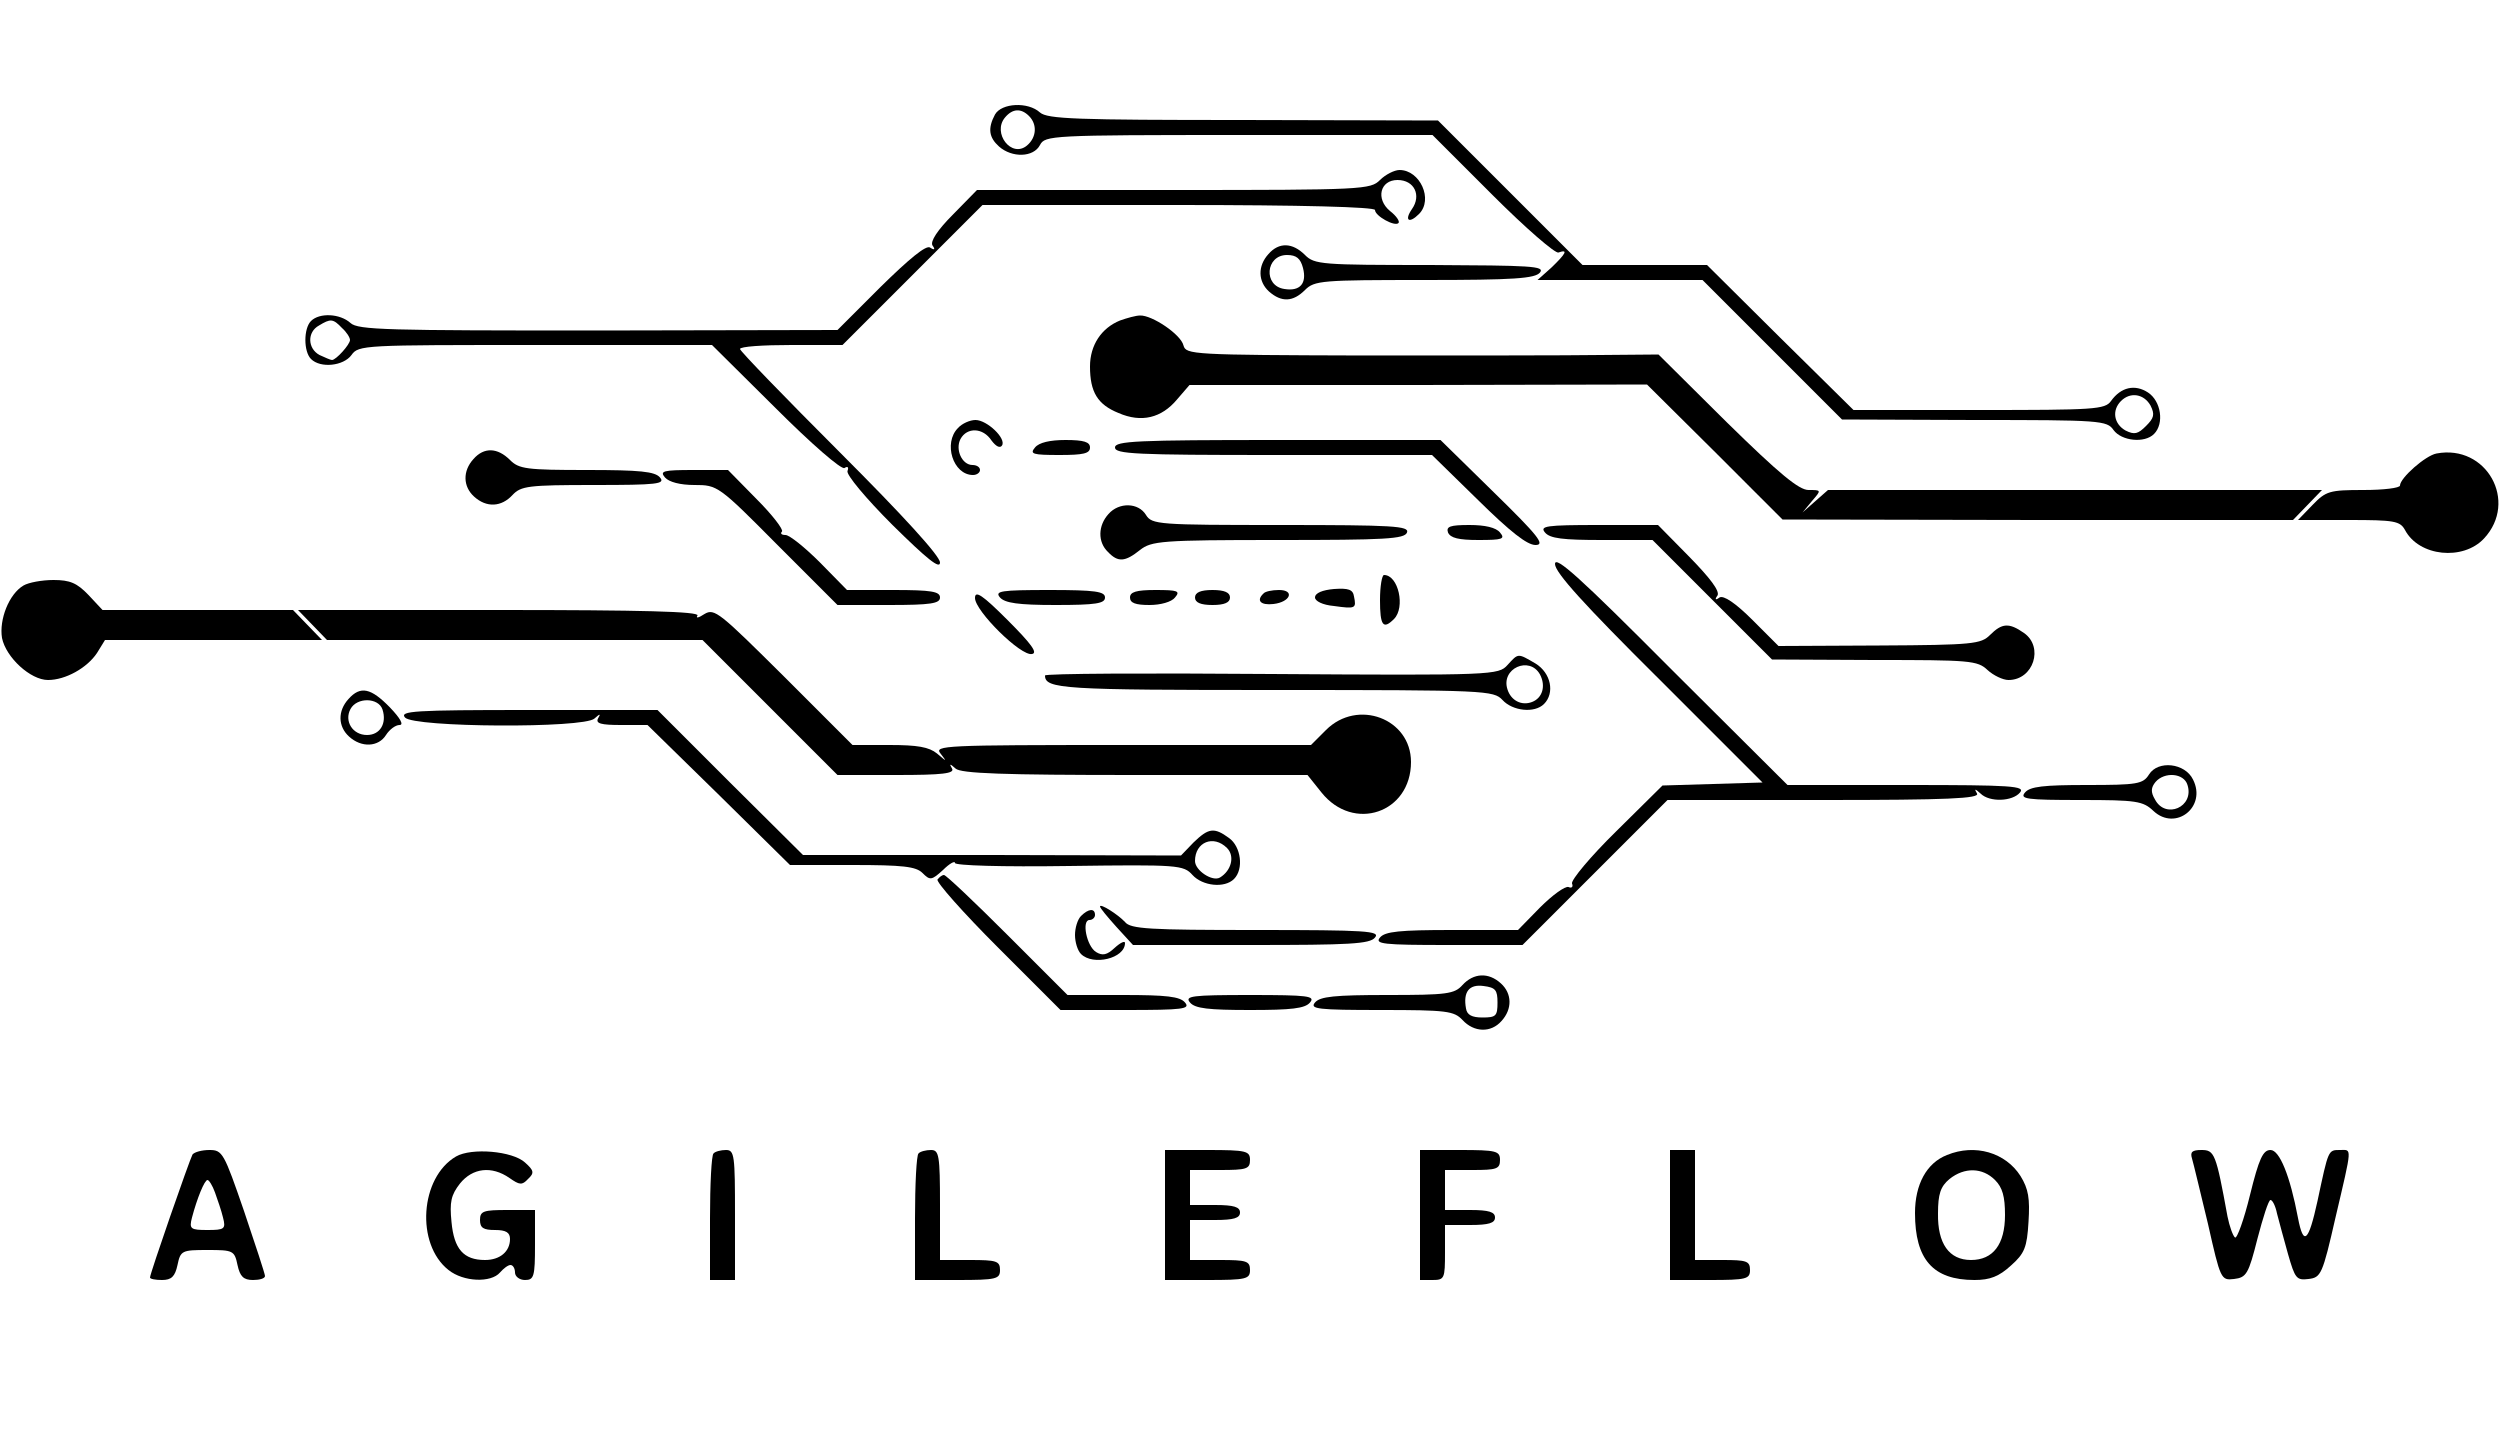 <?xml version="1.0" standalone="no"?>
<!DOCTYPE svg PUBLIC "-//W3C//DTD SVG 20010904//EN"
 "http://www.w3.org/TR/2001/REC-SVG-20010904/DTD/svg10.dtd">
<svg version="1.0" xmlns="http://www.w3.org/2000/svg"
 width="500pt" height="289pt" viewBox="0 0 500 289"
 preserveAspectRatio="xMidYMid meet">
<style>
        path {
            fill: black;
        }
        @media (prefers-color-scheme: dark) {
            path { fill: white; }
        }
    </style>
<g transform="translate(0,289) scale(0.1,-0.1)"
fill="#000000" stroke="none">
<path d="M1990 2661 c-15 -28 -12 -46 8 -64 26 -23 69 -22 82 3 10 19 21 20
398 20 l387 0 120 -120 c66 -66 126 -118 132 -115 20 7 15 -2 -14 -30 l-28
-25 165 0 165 0 140 -140 139 -139 265 -1 c252 0 265 -1 278 -20 16 -22 62
-27 81 -8 21 21 14 66 -12 83 -26 17 -54 11 -74 -17 -12 -17 -33 -18 -264 -18
l-251 0 -147 145 -146 145 -125 0 -124 0 -145 145 -144 144 -390 1 c-334 0
-391 2 -406 15 -24 22 -77 19 -90 -4z m68 -3 c17 -17 15 -43 -4 -59 -31 -26
-70 25 -44 56 15 18 32 19 48 3z m2243 -579 c9 -18 7 -25 -9 -41 -16 -16 -23
-18 -41 -9 -23 13 -28 40 -9 59 19 19 46 14 59 -9z"/>
<path d="M2760 2530 c-19 -19 -33 -20 -413 -20 l-393 0 -48 -49 c-31 -31 -46
-54 -41 -62 6 -8 4 -10 -5 -4 -8 5 -41 -22 -99 -79 l-86 -86 -479 -1 c-421 0
-480 1 -495 15 -21 19 -62 21 -79 4 -15 -15 -15 -61 0 -76 19 -19 65 -14 81 8
14 20 25 20 368 20 l353 0 127 -126 c72 -72 132 -124 138 -120 6 4 9 2 6 -6
-3 -7 36 -54 90 -108 70 -69 95 -89 95 -75 0 13 -74 94 -200 220 -110 110
-200 203 -200 207 0 5 46 8 103 8 l102 0 140 140 140 140 392 0 c246 0 393 -4
393 -10 0 -12 40 -34 47 -26 3 3 -4 14 -17 24 -29 24 -20 62 15 62 34 0 48
-31 29 -58 -16 -23 -6 -30 14 -10 29 29 2 88 -39 88 -10 0 -28 -9 -39 -20z
m-2076 -296 c9 -8 16 -19 16 -24 0 -9 -28 -40 -36 -40 -3 0 -14 5 -25 10 -24
13 -25 46 -1 59 23 14 28 14 46 -5z"/>
<path d="M2537 2382 c-22 -24 -21 -55 1 -75 25 -22 48 -21 72 3 19 19 33 20
239 20 180 0 221 3 231 15 10 13 -17 14 -219 15 -218 0 -232 1 -251 20 -25 25
-52 26 -73 2z m69 -28 c8 -31 -6 -47 -37 -42 -43 6 -38 68 5 68 19 0 27 -7 32
-26z"/>
<path d="M2240 2249 c-37 -15 -60 -49 -60 -92 0 -51 15 -76 57 -93 46 -20 86
-10 117 27 l25 29 457 0 458 1 136 -135 135 -135 510 -1 511 0 29 30 29 30
-494 0 -494 0 -25 -22 -26 -23 19 23 c19 22 19 22 -7 22 -19 0 -58 32 -163
135 l-137 136 -116 -1 c-64 -1 -276 -1 -472 -1 -345 1 -357 2 -362 20 -5 22
-63 61 -87 60 -8 0 -26 -5 -40 -10z"/>
<path d="M1916 2034 c-30 -30 -10 -94 30 -94 8 0 14 5 14 10 0 6 -7 10 -15 10
-21 0 -35 31 -24 52 13 24 45 23 62 -3 9 -12 17 -16 21 -10 9 14 -30 51 -53
51 -11 0 -27 -7 -35 -16z"/>
<path d="M2070 1995 c-11 -13 -5 -15 49 -15 48 0 61 3 61 15 0 11 -12 15 -49
15 -31 0 -53 -5 -61 -15z"/>
<path d="M2230 1995 c0 -13 42 -15 317 -15 l317 0 92 -90 c64 -63 98 -90 115
-90 20 0 6 18 -83 105 l-107 105 -325 0 c-283 0 -326 -2 -326 -15z"/>
<path d="M947 1972 c-22 -24 -21 -55 1 -75 25 -23 55 -21 77 3 17 18 31 20
163 20 127 0 143 2 132 15 -10 12 -40 15 -146 15 -121 0 -136 2 -154 20 -25
25 -52 26 -73 2z"/>
<path d="M4873 1983 c-22 -4 -73 -49 -73 -64 0 -5 -33 -9 -73 -9 -68 0 -75 -2
-102 -30 l-29 -30 102 0 c91 0 102 -2 112 -20 28 -53 116 -62 158 -17 69 74 5
189 -95 170z"/>
<path d="M1330 1935 c8 -9 30 -15 59 -15 46 0 48 -1 166 -120 l120 -120 103 0
c84 0 102 3 102 15 0 12 -17 15 -93 15 l-93 0 -54 55 c-30 30 -61 55 -69 55
-8 0 -11 3 -7 7 3 4 -19 33 -51 65 l-57 58 -69 0 c-61 0 -68 -2 -57 -15z"/>
<path d="M2217 1862 c-21 -23 -22 -56 -1 -76 20 -21 34 -20 64 4 23 18 42 20
276 20 215 0 253 2 258 15 5 13 -27 15 -252 15 -246 0 -258 1 -270 20 -15 25
-54 26 -75 2z"/>
<path d="M2896 1825 c5 -11 21 -15 61 -15 48 0 54 2 43 15 -8 10 -30 15 -61
15 -39 0 -47 -3 -43 -15z"/>
<path d="M3090 1825 c10 -12 36 -15 114 -15 l101 0 120 -120 119 -119 205 -1
c191 0 206 -1 226 -20 12 -11 31 -20 42 -20 50 0 71 66 31 94 -30 21 -44 20
-68 -4 -18 -18 -34 -20 -221 -21 l-202 -1 -52 52 c-34 34 -58 50 -66 45 -8 -6
-10 -4 -4 4 5 9 -15 35 -56 77 l-63 64 -119 0 c-105 0 -118 -2 -107 -15z"/>
<path d="M3110 1762 c0 -17 58 -81 208 -230 l207 -207 -100 -3 -100 -3 -93
-92 c-51 -50 -90 -97 -88 -104 3 -7 -1 -10 -7 -7 -7 2 -32 -16 -57 -41 l-44
-45 -132 0 c-105 0 -134 -3 -144 -15 -11 -13 5 -15 136 -15 l149 0 145 145
145 145 313 0 c248 0 312 3 306 13 -6 10 -4 10 7 0 18 -18 64 -16 79 2 11 13
-15 15 -226 15 l-239 0 -233 232 c-181 182 -232 228 -232 210z"/>
<path d="M2760 1690 c0 -51 6 -60 28 -38 23 23 9 88 -20 88 -4 0 -8 -22 -8
-50z"/>
<path d="M47 1719 c-29 -17 -49 -68 -43 -105 8 -39 57 -84 92 -84 35 0 78 24
98 54 l16 26 217 0 217 0 -29 30 -29 30 -190 0 -191 0 -28 30 c-23 24 -37 30
-70 30 -23 0 -50 -5 -60 -11z"/>
<path d="M2668 1712 c-23 -2 -38 -8 -38 -17 0 -7 15 -15 38 -17 43 -6 45 -5
40 19 -2 14 -11 17 -40 15z"/>
<path d="M1950 1694 c0 -26 92 -117 114 -112 12 2 -1 20 -49 68 -50 50 -65 60
-65 44z"/>
<path d="M2000 1695 c10 -11 36 -15 111 -15 81 0 99 3 99 15 0 12 -19 15 -111
15 -98 0 -110 -2 -99 -15z"/>
<path d="M2260 1695 c0 -11 11 -15 39 -15 22 0 44 6 51 15 11 13 6 15 -39 15
-39 0 -51 -4 -51 -15z"/>
<path d="M2390 1695 c0 -10 11 -15 35 -15 24 0 35 5 35 15 0 10 -11 15 -35 15
-24 0 -35 -5 -35 -15z"/>
<path d="M2527 1703 c-15 -14 -6 -24 20 -21 34 4 43 28 11 28 -14 0 -28 -3
-31 -7z"/>
<path d="M625 1640 l29 -30 376 0 375 0 135 -135 135 -135 118 0 c92 0 117 3
111 13 -6 10 -4 10 7 0 10 -10 96 -13 359 -13 l345 0 28 -35 c64 -80 179 -41
179 61 0 87 -107 127 -170 64 l-30 -30 -377 0 c-358 0 -377 -1 -364 -17 13
-17 13 -17 -7 0 -16 13 -39 17 -95 17 l-74 0 -137 137 c-129 128 -139 137
-159 125 -12 -8 -18 -9 -14 -3 4 8 -112 11 -396 11 l-403 0 29 -30z"/>
<path d="M3015 1560 c-18 -20 -27 -21 -472 -18 -249 2 -453 1 -453 -3 0 -27
36 -29 460 -29 424 0 437 -1 455 -20 20 -22 64 -27 83 -8 22 22 14 62 -17 81
-36 21 -34 21 -56 -3z m65 -19 c12 -23 5 -47 -16 -55 -21 -8 -42 3 -49 25 -14
42 44 68 65 30z"/>
<path d="M697 1492 c-22 -24 -21 -55 1 -75 25 -23 59 -21 74 3 7 11 19 20 27
20 9 0 2 13 -19 35 -38 39 -59 44 -83 17z m68 -21 c9 -28 -5 -51 -31 -51 -29
0 -46 28 -33 52 13 24 56 23 64 -1z"/>
<path d="M810 1455 c17 -20 358 -22 379 -2 11 10 13 10 7 0 -5 -10 6 -13 46
-13 l53 0 143 -140 142 -140 124 0 c102 0 128 -3 141 -16 15 -15 18 -15 41 6
13 13 24 19 24 14 0 -5 93 -8 228 -6 219 3 229 2 247 -18 20 -22 64 -27 83 -8
20 20 14 65 -10 82 -30 22 -41 20 -71 -9 l-25 -26 -378 1 -378 0 -146 145
-145 145 -259 0 c-229 0 -257 -2 -246 -15z m1644 -261 c16 -16 9 -45 -14 -59
-15 -9 -50 14 -50 33 0 38 37 53 64 26z"/>
<path d="M4298 1341 c-12 -19 -23 -21 -124 -21 -87 0 -114 -3 -124 -15 -11
-13 2 -15 111 -15 112 0 125 -2 146 -22 44 -41 107 8 79 63 -16 33 -70 39 -88
10z m77 -21 c14 -44 -44 -69 -65 -29 -9 15 -8 24 1 35 18 21 57 18 64 -6z"/>
<path d="M1875 1131 c-3 -5 51 -66 120 -135 l126 -126 130 0 c116 0 130 2 119
15 -10 12 -37 15 -124 15 l-111 0 -120 120 c-66 66 -123 120 -127 120 -4 0 -9
-4 -13 -9z"/>
<path d="M2200 1077 c0 -3 15 -21 33 -41 l33 -36 236 0 c197 0 238 2 248 15
11 13 -16 15 -238 15 -213 0 -251 2 -262 16 -14 15 -50 38 -50 31z"/>
<path d="M2162 1058 c-7 -7 -12 -24 -12 -38 0 -14 5 -31 12 -38 24 -24 88 -9
88 22 0 5 -9 1 -21 -10 -15 -14 -24 -16 -37 -8 -19 12 -29 64 -13 64 6 0 11 5
11 10 0 14 -13 13 -28 -2z"/>
<path d="M2925 920 c-16 -18 -31 -20 -150 -20 -106 0 -135 -3 -145 -15 -11
-13 5 -15 132 -15 132 0 146 -2 163 -20 23 -25 57 -26 78 -2 22 24 21 55 -1
75 -25 23 -55 21 -77 -3z m70 -35 c0 -27 -3 -30 -30 -30 -21 0 -31 5 -33 18
-6 33 6 49 35 45 24 -3 28 -8 28 -33z"/>
<path d="M2380 885 c10 -12 37 -15 120 -15 83 0 110 3 120 15 11 13 -3 15
-120 15 -117 0 -131 -2 -120 -15z"/>
<path d="M385 581 c-6 -11 -85 -238 -85 -246 0 -3 11 -5 24 -5 19 0 26 7 31
30 6 29 9 30 60 30 51 0 54 -1 60 -30 5 -23 12 -30 31 -30 13 0 24 3 24 8 0 4
-19 62 -42 130 -40 116 -43 122 -69 122 -15 0 -30 -4 -34 -9z m45 -76 c5 -14
13 -37 16 -50 6 -23 3 -25 -31 -25 -34 0 -37 2 -31 25 10 38 25 75 31 75 3 0
10 -11 15 -25z"/>
<path d="M912 577 c-72 -42 -81 -175 -15 -227 30 -24 85 -26 103 -5 7 8 16 15
21 15 5 0 9 -7 9 -15 0 -8 9 -15 20 -15 18 0 20 7 20 70 l0 70 -55 0 c-48 0
-55 -2 -55 -20 0 -16 7 -20 30 -20 22 0 30 -5 30 -18 0 -25 -20 -42 -50 -42
-43 0 -62 22 -67 76 -4 40 -1 54 17 77 25 31 63 36 99 11 20 -14 25 -15 37 -2
13 12 12 17 -6 33 -25 23 -107 30 -138 12z"/>
<path d="M1427 583 c-4 -3 -7 -62 -7 -130 l0 -123 25 0 25 0 0 130 c0 119 -1
130 -18 130 -10 0 -22 -3 -25 -7z"/>
<path d="M1837 583 c-4 -3 -7 -62 -7 -130 l0 -123 85 0 c78 0 85 2 85 20 0 18
-7 20 -60 20 l-60 0 0 110 c0 100 -2 110 -18 110 -10 0 -22 -3 -25 -7z"/>
<path d="M2330 460 l0 -130 85 0 c78 0 85 2 85 20 0 18 -7 20 -60 20 l-60 0 0
40 0 40 50 0 c38 0 50 4 50 15 0 11 -12 15 -50 15 l-50 0 0 35 0 35 60 0 c53
0 60 2 60 20 0 18 -7 20 -85 20 l-85 0 0 -130z"/>
<path d="M2840 460 l0 -130 25 0 c24 0 25 3 25 55 l0 55 50 0 c38 0 50 4 50
15 0 11 -12 15 -50 15 l-50 0 0 40 0 40 55 0 c48 0 55 2 55 20 0 18 -7 20 -80
20 l-80 0 0 -130z"/>
<path d="M3340 460 l0 -130 80 0 c73 0 80 2 80 20 0 18 -7 20 -55 20 l-55 0 0
110 0 110 -25 0 -25 0 0 -130z"/>
<path d="M3894 580 c-41 -16 -64 -59 -64 -116 0 -93 36 -134 119 -134 31 0 49
7 73 29 27 24 32 36 35 87 3 47 0 66 -16 92 -30 47 -91 65 -147 42z m96 -50
c15 -15 20 -33 20 -70 0 -59 -24 -90 -68 -90 -44 0 -67 33 -66 93 0 39 5 54
23 69 30 24 66 23 91 -2z"/>
<path d="M4384 573 c3 -10 17 -69 32 -131 25 -111 26 -113 52 -110 25 3 29 10
47 81 11 42 22 77 26 77 4 0 10 -12 13 -27 4 -16 14 -52 22 -81 14 -49 17 -53
41 -50 25 3 28 9 54 123 34 145 33 135 9 135 -24 0 -23 1 -45 -102 -18 -82
-28 -91 -39 -34 -16 85 -37 136 -55 136 -15 0 -23 -17 -41 -90 -12 -49 -26
-88 -30 -85 -4 3 -11 22 -15 42 -23 126 -26 133 -52 133 -19 0 -23 -4 -19 -17z"/>
</g>
</svg>
